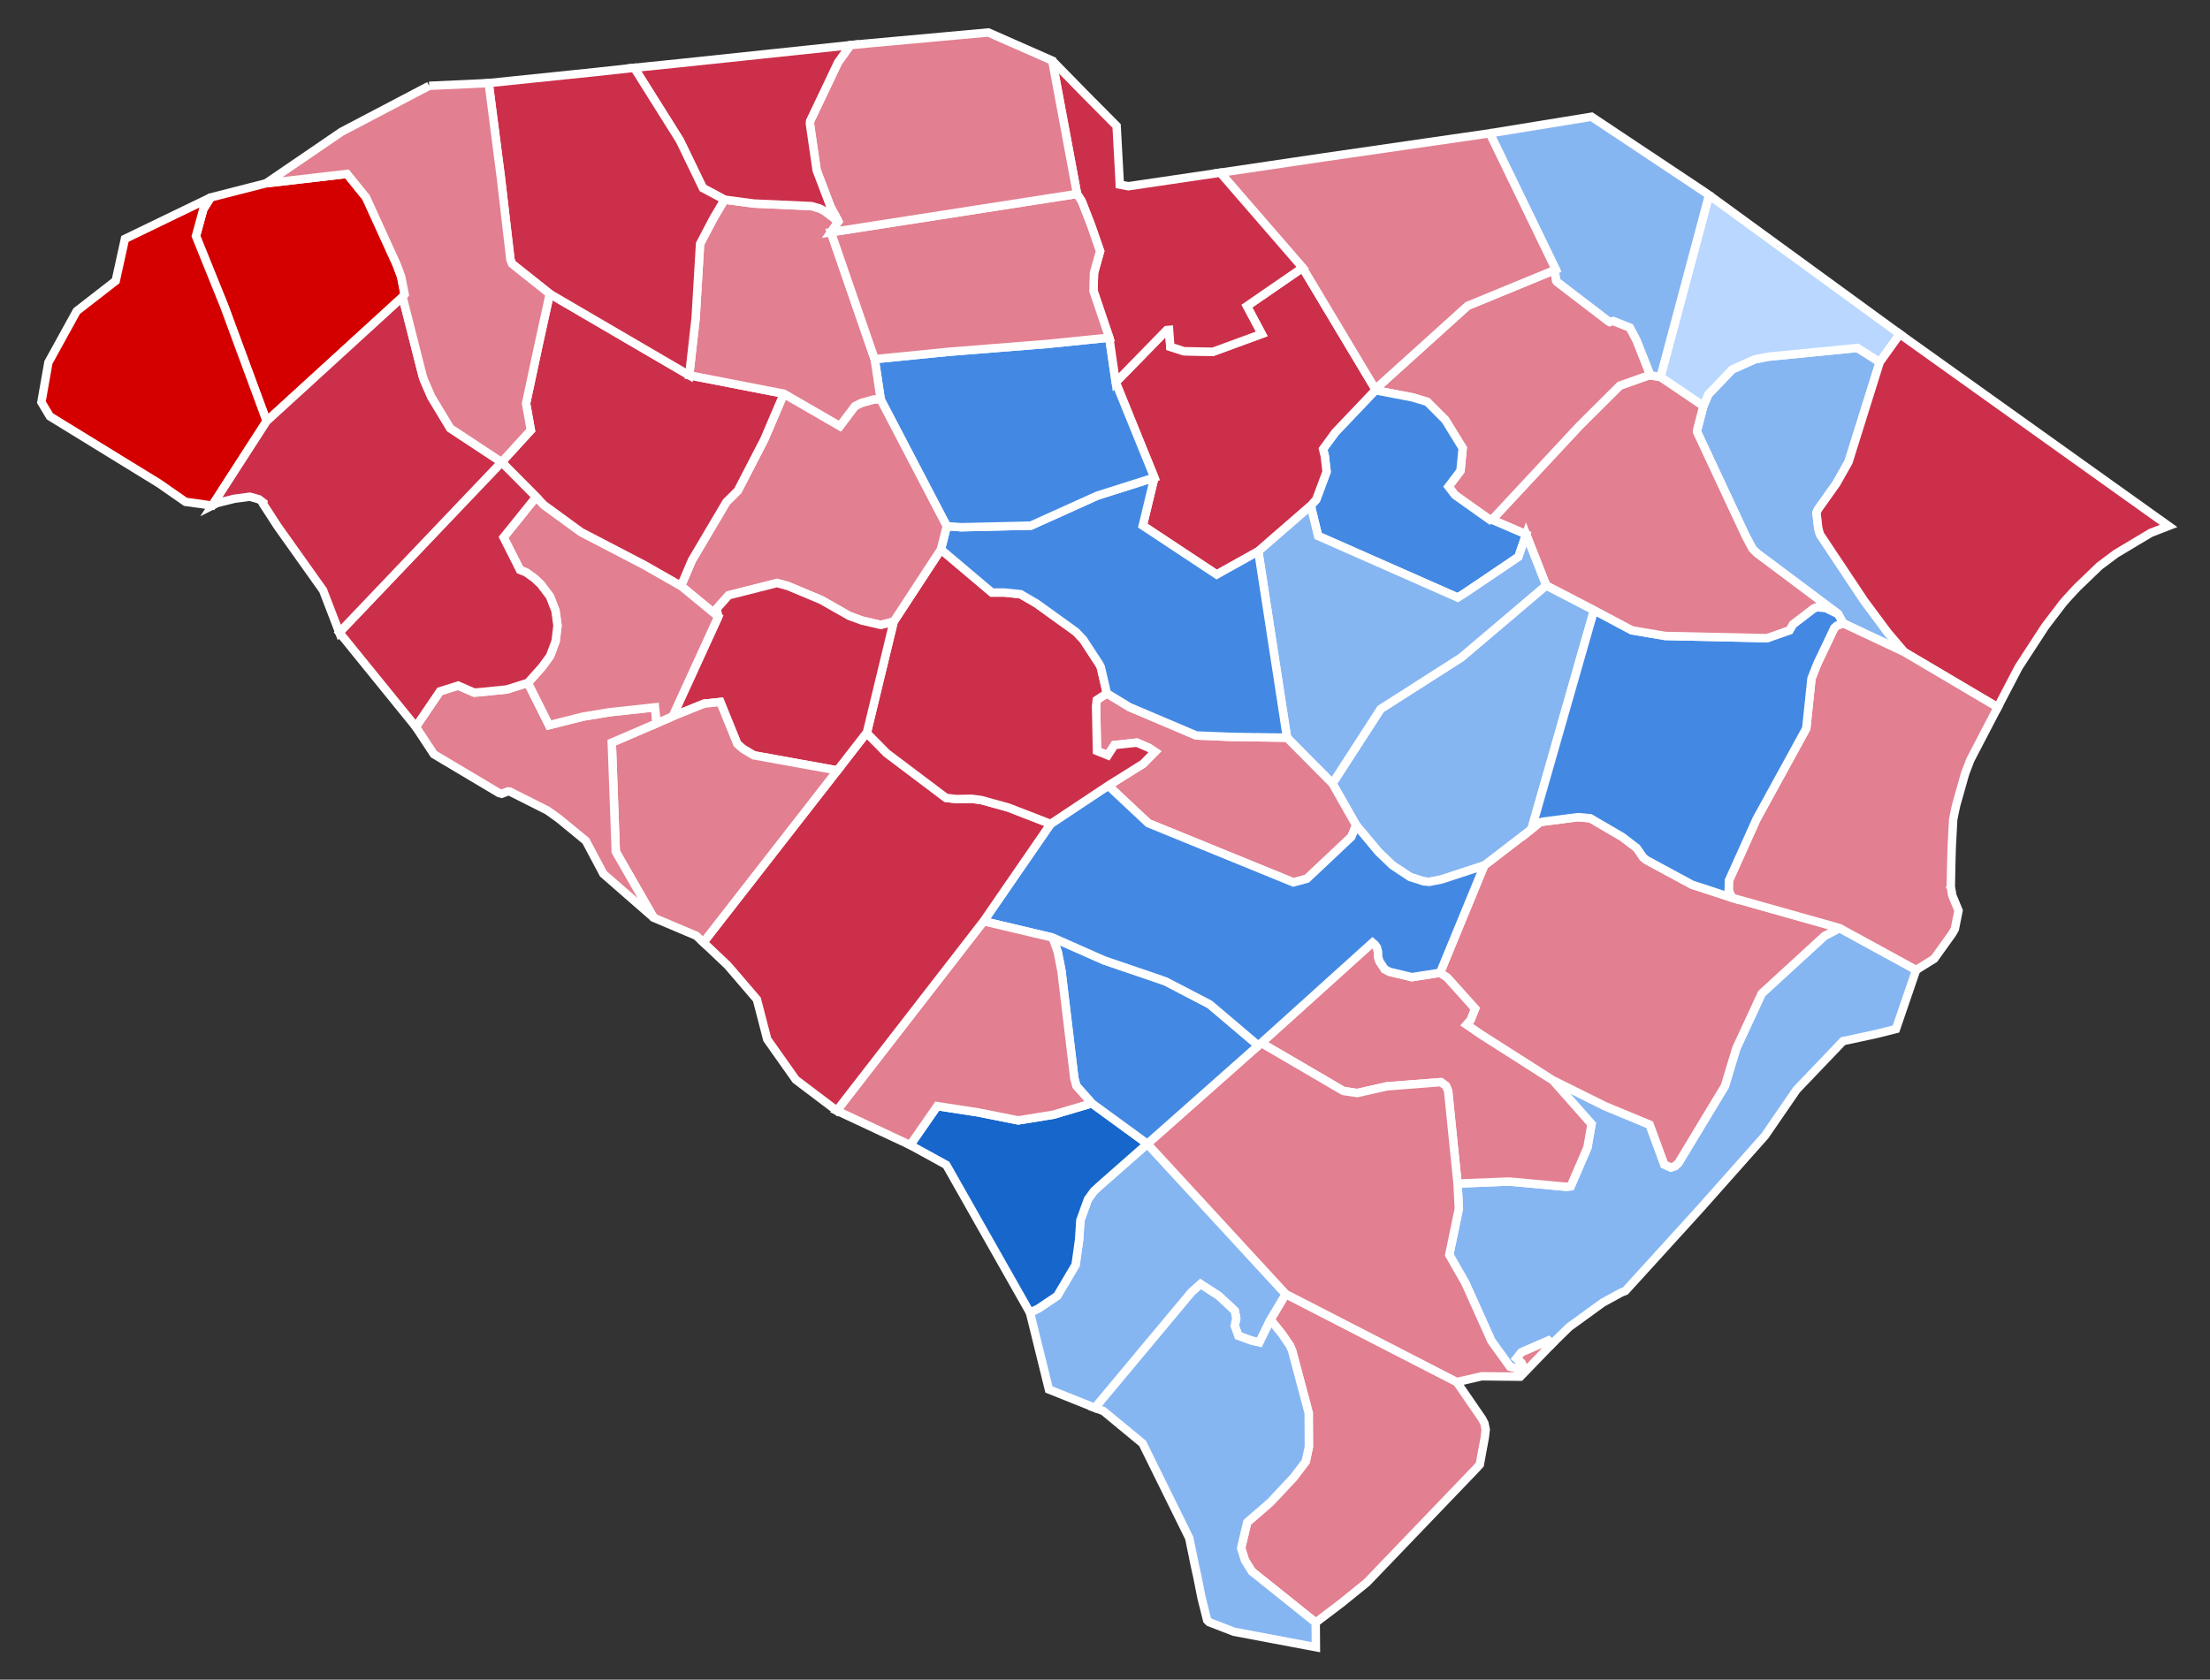 <?xml version="1.0" encoding="UTF-8" standalone="no"?>
<!-- Created with Inkscape (http://www.inkscape.org/) -->

<svg
   xmlns:dc="http://purl.org/dc/elements/1.1/"
   xmlns:cc="http://creativecommons.org/ns#"
   xmlns:rdf="http://www.w3.org/1999/02/22-rdf-syntax-ns#"
   xmlns:svg="http://www.w3.org/2000/svg"
   xmlns="http://www.w3.org/2000/svg"
   xmlns:sodipodi="http://sodipodi.sourceforge.net/DTD/sodipodi-0.dtd"
   xmlns:inkscape="http://www.inkscape.org/namespaces/inkscape"
   width="304.126"
   height="231.212"
   id="svg7197"
   sodipodi:version="0.32"
   inkscape:version="0.91 r13725"
   version="1.0"
   sodipodi:docname="South_Carolina_Presidential_Election_Results_2016.svg"
   inkscape:output_extension="org.inkscape.output.svg.inkscape">
  <rect width="100%" height="100%" fill="#333333" stroke="none"/>
  <defs
     id="defs7199">
    <inkscape:perspective
       sodipodi:type="inkscape:persp3d"
       inkscape:vp_x="0 : 526.18109 : 1"
       inkscape:vp_y="0 : 1000 : 0"
       inkscape:vp_z="744.09448 : 526.18109 : 1"
       inkscape:persp3d-origin="372.04724 : 350.78739 : 1"
       id="perspective7205" />
  </defs>
  <sodipodi:namedview
     id="base"
     pagecolor="#ffffff"
     bordercolor="#666666"
     borderopacity="1.0"
     gridtolerance="10000"
     guidetolerance="10"
     objecttolerance="10"
     inkscape:pageopacity="0.0"
     inkscape:pageshadow="2"
     inkscape:zoom="2.7353846"
     inkscape:cx="106.48593"
     inkscape:cy="119.4433"
     inkscape:document-units="px"
     inkscape:current-layer="layer1"
     showgrid="false"
     inkscape:window-width="1920"
     inkscape:window-height="1017"
     inkscape:window-x="-8"
     inkscape:window-y="-8"
     inkscape:window-maximized="1" />
  <g
     inkscape:label="Layer 1"
     inkscape:groupmode="layer"
     id="layer1"
     transform="translate(-349.157,-349.783)">
    <path
       style="font-size:12px;fill:#d40000;fill-opacity:1;fill-rule:nonzero;stroke:#ffffff;stroke-width:1.157"
       d="M 385.772,375.014 L 396.911,373.722 L 399.535,376.964 L 403.725,386.154 L 404.36,387.85 L 404.843,390.305 L 404.557,390.659 L 385.85,407.753 L 380.025,391.951 L 376.121,382.283 L 377.143,378.559 L 378.154,376.964 L 385.772,375.014"
       id="SC_Pickens"
       inkscape:label="Pickens, SC" />
    <path
       style="font-size:12px;fill:#d40000;fill-opacity:1;fill-rule:nonzero;stroke:#ffffff;stroke-width:1.157"
       d="M 378.154,376.964 L 377.143,378.559 L 376.121,382.283 L 380.025,391.951 L 385.85,407.753 L 378.357,419.376 L 374.683,418.864 L 371.054,416.337 L 356.022,407.096 L 354.853,405.146 L 355.819,399.675 L 359.712,392.608 L 365.083,388.434 L 366.352,382.665 L 371.975,379.946 L 378.154,376.964"
       id="SC_Oconee"
       inkscape:label="Oconee, SC" />
    <path
       style="font-size:12px;fill:#e27f90;fill-opacity:1;fill-rule:nonzero;stroke:#ffffff;stroke-width:1.157"
       d="M 526.091,527.911 L 549.634,540.022 L 553.128,545.106 L 553.437,545.713 L 553.611,546.572 L 553.482,547.662 L 552.797,551.381 L 552.218,552.016 L 537.253,567.616 L 533.787,570.424 L 530.214,573.132 L 528.698,571.919 L 521.429,566.093 L 520.474,564.554 L 519.962,562.908 L 520.035,562.521 L 520.794,559.335 L 524.007,556.544 L 527.175,553.156 L 528.849,550.954 L 529.276,548.949 L 529.254,544.297 L 526.973,535.714 L 526.67,535.023 L 525.608,533.461 L 523.99,531.433 L 526.091,527.911"
       id="SC_Beaufort"
       inkscape:label="Beaufort, SC" />
    <path
       style="font-size:12px;fill:#86b6f2;fill-opacity:1;fill-rule:nonzero;stroke:#ffffff;stroke-width:1.157"
       d="M 526.091,527.911 L 523.99,531.433 L 522.468,534.574 L 521.378,534.321 L 519.575,533.663 L 519.075,532.298 L 519.277,531.259 L 519.075,530.214 L 516.873,528.164 L 514.367,526.541 L 513.126,527.658 L 499.835,543.584 L 493.504,541.051 L 490.892,530.467 L 492.038,529.917 L 494.644,528.164 L 497.172,523.889 L 497.655,520.44 L 497.83,517.766 L 498.869,514.873 L 499.678,513.761 L 500.357,513.126 L 507.048,507.233 L 526.091,527.911"
       id="SC_Hampton"
       inkscape:label="Hampton, SC" />
    <path
       style="font-size:12px;fill:#86b6f2;fill-opacity:1;fill-rule:nonzero;stroke:#ffffff;stroke-width:1.157"
       d="M 523.99,531.433 L 525.608,533.461 L 526.67,535.023 L 526.973,535.714 L 529.254,544.297 L 529.276,548.949 L 528.849,550.954 L 527.175,553.156 L 524.007,556.544 L 520.794,559.335 L 520.035,562.521 L 519.962,562.908 L 520.474,564.554 L 521.429,566.093 L 528.698,571.919 L 530.214,573.132 L 530.242,576.525 L 518.979,574.402 L 515.558,573.081 L 515.277,572.806 L 514.491,569.666 L 513.918,566.773 L 513.603,565.357 L 512.817,561.509 L 506.391,548.471 L 500.998,544.017 L 499.835,543.584 L 513.126,527.658 L 514.367,526.541 L 516.873,528.164 L 519.075,530.214 L 519.277,531.259 L 519.075,532.298 L 519.575,533.663 L 521.378,534.321 L 522.468,534.574 L 523.99,531.433"
       id="SC_Jasper"
       inkscape:label="Jasper, SC" />
    <path
       style="font-size:12px;fill:#86b6f2;fill-opacity:1;fill-rule:nonzero;stroke:#ffffff;stroke-width:1.157"
       d="M 583.564,405.68 L 584.243,404.079 L 587.53,400.641 L 590.653,399.243 L 592.473,398.889 L 604.747,397.675 L 607.842,399.624 L 603.54,413.376 L 601.837,416.387 L 599.332,419.904 L 599.13,420.359 L 599.383,422.544 L 599.613,423.347 L 605.697,432.487 L 608.932,436.846 L 611.235,439.554 L 602.804,435.582 L 602.09,434.284 L 590.934,425.931 L 590.322,425.325 L 589.355,423.499 L 582.957,409.803 L 582.704,409.27 L 582.704,408.994 L 583.564,405.68"
       id="SC_Marion"
       inkscape:label="Marion, SC" />
    <path
       style="font-size:12px;fill:#b9d7ff;fill-opacity:1;fill-rule:nonzero;stroke:#ffffff;stroke-width:1.157"
       d="M 584.345,376.638 L 610.601,395.771 L 607.842,399.624 L 604.747,397.675 L 592.473,398.889 L 590.653,399.243 L 587.53,400.641 L 584.243,404.079 L 583.564,405.68 L 577.66,401.68 L 584.345,376.638"
       id="SC_Dillon"
       inkscape:label="Dillon, SC" />
    <path
       style="font-size:12px;fill:#cc2f4a;fill-opacity:1;fill-rule:nonzero;stroke:#ffffff;stroke-width:1.157"
       d="M 607.842,399.624 L 610.601,395.771 L 639.918,416.713 L 647.586,422.184 L 645.109,423.145 L 640.323,426.01 L 638.07,427.701 L 635.037,430.616 L 634.75,430.92 L 633.565,432.206 L 633.009,432.846 L 632.127,434.009 L 630.908,435.605 L 630.548,436.088 L 626.959,441.604 L 624.83,445.682 L 624.071,447.143 L 611.235,439.554 L 608.932,436.846 L 605.697,432.487 L 599.613,423.347 L 599.383,422.544 L 599.13,420.359 L 599.332,419.904 L 601.837,416.387 L 603.54,413.376 L 607.842,399.624"
       id="SC_Horry"
       inkscape:label="Horry, SC" />
    <path
       style="font-size:12px;fill:#86b6f2;fill-opacity:1;fill-rule:nonzero;stroke:#ffffff;stroke-width:1.157"
       d="M 602.298,477.534 L 612.848,483.303 L 610.067,491.431 L 607.489,492.083 L 602.781,493.1 L 596.394,499.784 L 592.046,506.115 L 583.103,516.187 L 572.829,527.484 L 572.194,527.737 L 571.688,528.018 L 569.711,529.102 L 565.105,532.444 L 562.751,534.748 L 562.723,534.72 L 562.245,534.321 L 558.521,535.939 L 557.864,536.776 L 558.549,537.382 L 558.628,537.556 L 558.549,538.09 L 558.094,538.219 L 556.959,537.933 L 554.392,534.371 L 550.825,526.423 L 548.595,522.518 L 549.915,516.165 L 549.735,512.699 L 556.847,512.424 L 564.717,513.148 L 565.307,513.081 L 567.61,507.739 L 568.172,504.52 L 562.824,498.464 L 570.02,502.043 L 576.171,504.593 L 578.193,510.087 L 579.075,510.491 L 579.665,510.295 L 580.143,509.857 L 586.524,499.279 L 588.097,494.088 L 591.591,486.544 L 600.225,478.623 L 602.298,477.534"
       id="SC_Charleston"
       inkscape:label="Charleston, SC" />
    <path
       style="font-size:12px;fill:#e27f90;fill-opacity:1;fill-rule:nonzero;stroke:#ffffff;stroke-width:1.157"
       d="M 547.331,483.685 L 548.342,484.359 L 552.168,488.622 L 551.561,490.167 L 550.999,490.824 L 552.954,492.167 L 562.824,498.464 L 568.172,504.52 L 567.61,507.739 L 565.307,513.081 L 564.717,513.148 L 556.847,512.424 L 549.735,512.699 L 548.443,499.992 L 548.162,499.279 L 547.46,498.751 L 547.308,498.751 L 539.989,499.324 L 535.933,500.245 L 534.04,499.959 L 533.765,499.807 L 522.721,493.352 L 538.034,479.533 L 538.337,479.786 L 538.646,480.213 L 538.787,480.803 L 538.826,481.578 L 538.995,482.112 L 539.708,483.202 L 540.371,483.555 L 543.455,484.291 L 547.331,483.685"
       id="SC_Dorchester"
       inkscape:label="Dorchester, SC" />
    <path
       style="font-size:12px;fill:#e27f90;fill-opacity:1;fill-rule:nonzero;stroke:#ffffff;stroke-width:1.157"
       d="M 559.914,463.911 L 561.004,463.024 L 561.453,462.894 L 566.296,462.265 L 567.992,462.417 L 572.374,464.973 L 574.396,466.518 L 575.278,467.804 L 575.716,468.164 L 581.991,471.557 L 587.457,473.348 L 602.298,477.534 L 600.225,478.623 L 591.591,486.544 L 588.097,494.088 L 586.524,499.279 L 580.143,509.857 L 579.665,510.295 L 579.075,510.491 L 578.193,510.087 L 576.171,504.593 L 570.02,502.043 L 562.824,498.464 L 552.954,492.167 L 550.999,490.824 L 551.561,490.167 L 552.168,488.622 L 548.342,484.359 L 547.331,483.685 L 553.409,468.916 L 559.914,463.911"
       id="SC_Berkeley"
       inkscape:label="Berkeley, SC" />
    <path
       style="font-size:12px;fill:#e27f90;fill-opacity:1;fill-rule:nonzero;stroke:#ffffff;stroke-width:1.157"
       d="M 602.804,435.582 L 611.235,439.554 L 624.071,447.143 L 620.325,454.339 L 620.15,454.794 L 619.74,455.856 L 619.622,456.165 L 619.589,456.283 L 619.561,456.339 L 618.353,460.619 L 618.196,461.327 L 617.993,462.338 L 617.943,462.569 L 617.741,466.388 L 617.684,468.394 L 617.617,471.703 L 617.589,471.809 L 617.617,471.832 L 617.769,472.742 L 617.791,472.972 L 618.679,475.129 L 618.173,477.657 L 617.819,478.286 L 615.331,481.758 L 612.848,483.303 L 602.298,477.534 L 587.457,473.348 L 587.052,472.337 L 587.08,470.995 L 590.878,462.54 L 597.72,450.058 L 598.444,443.177 L 599.231,441.171 L 601.59,436.211 L 601.939,435.902 L 602.804,435.582"
       id="SC_Georgetown"
       inkscape:label="Georgetown, SC" />
    <path
       style="font-size:12px;fill:#86b6f2;fill-opacity:1;fill-rule:nonzero;stroke:#ffffff;stroke-width:1.157"
       d="M 561.936,430.363 L 568.52,433.779 L 559.914,463.911 L 553.409,468.916 L 547.533,470.843 L 545.837,471.175 L 545.056,471.096 L 543.196,470.495 L 540.775,468.894 L 538.877,467.074 L 535.781,463.377 L 532.518,457.631 L 539.152,447.373 L 550.241,440.29 L 561.936,430.363"
       id="SC_Clarendon"
       inkscape:label="Clarendon, SC" />
    <path
       style="font-size:12px;fill:#4389e3;fill-opacity:1;fill-rule:nonzero;stroke:#ffffff;stroke-width:1.157"
       d="M 602.09,434.284 L 602.804,435.582 L 601.939,435.902 L 601.59,436.211 L 599.231,441.171 L 598.444,443.177 L 597.72,450.058 L 590.878,462.54 L 587.08,470.995 L 587.052,472.337 L 587.457,473.348 L 581.991,471.557 L 575.716,468.164 L 575.278,467.804 L 574.396,466.518 L 572.374,464.973 L 567.992,462.417 L 566.296,462.265 L 561.453,462.894 L 561.004,463.024 L 559.914,463.911 L 568.52,433.779 L 573.711,436.543 L 578.317,437.324 L 592.321,437.627 L 595.411,436.543 L 595.888,435.728 L 598.731,433.549 L 599.158,433.374 L 600.343,433.447 L 602.09,434.284"
       id="SC_Williamsburg"
       inkscape:label="Williamsburg, SC" />
    <path
       style="font-size:12px;fill:#e27f90;fill-opacity:1;fill-rule:nonzero;stroke:#ffffff;stroke-width:1.157"
       d="M 576.137,401.422 L 577.66,401.68 L 583.564,405.68 L 582.704,408.994 L 582.704,409.27 L 582.957,409.803 L 589.355,423.499 L 590.322,425.325 L 590.934,425.931 L 602.09,434.284 L 600.343,433.447 L 599.158,433.374 L 598.731,433.549 L 595.888,435.728 L 595.411,436.543 L 592.321,437.627 L 578.317,437.324 L 573.711,436.543 L 568.52,433.779 L 561.936,430.363 L 559.178,423.347 L 554.471,421.325 L 566.498,408.41 L 572.065,402.866 L 576.137,401.422"
       id="SC_Florence"
       inkscape:label="Florence, SC" />
    <path
       style="font-size:12px;fill:#86b6f2;fill-opacity:1;fill-rule:nonzero;stroke:#ffffff;stroke-width:1.157"
       d="M 554.167,368.133 L 568.172,365.852 L 583.541,376.082 L 584.345,376.638 L 577.66,401.68 L 576.137,401.422 L 576.137,401.141 L 574.368,396.664 L 573.435,394.889 L 571.205,394.001 L 570.846,394.024 L 570.677,394.108 L 570.475,394.001 L 563.408,388.592 L 563.29,388.406 L 563.127,387.244 L 563.256,386.89 L 554.167,368.133"
       id="SC_Marlboro"
       inkscape:label="Marlboro, SC" />
    <path
       style="font-size:12px;fill:#e27f90;fill-opacity:1;fill-rule:nonzero;stroke:#ffffff;stroke-width:1.157"
       d="M 563.256,386.89 L 563.127,387.244 L 563.29,388.406 L 563.408,388.592 L 570.475,394.001 L 570.677,394.108 L 570.846,394.024 L 571.205,394.001 L 573.435,394.889 L 574.368,396.664 L 576.137,401.141 L 576.137,401.422 L 572.065,402.866 L 566.498,408.41 L 554.471,421.325 L 554.24,421.375 L 549.381,417.926 L 548.494,416.763 L 550.14,414.59 L 550.443,411.472 L 548.039,407.573 L 545.561,405.096 L 543.556,404.489 L 538.422,403.501 L 538.422,403.349 L 551.128,391.878 L 563.256,386.89"
       id="SC_Darlington"
       inkscape:label="Darlington, SC" />
    <path
       style="font-size:12px;fill:#4389e3;fill-opacity:1;fill-rule:nonzero;stroke:#ffffff;stroke-width:1.157"
       d="M 538.422,403.501 L 543.556,404.489 L 545.561,405.096 L 548.039,407.573 L 550.443,411.472 L 550.14,414.59 L 548.494,416.763 L 549.381,417.926 L 554.24,421.375 L 554.471,421.325 L 559.178,423.347 L 558.116,426.437 L 550.628,431.498 L 549.758,432.037 L 530.546,423.555 L 529.535,419.398 L 530.293,418.539 L 531.714,414.713 L 531.461,412.534 L 531.231,411.595 L 532.905,409.298 L 538.422,403.501"
       id="SC_Lee"
       inkscape:label="Lee, SC" />
    <path
       style="font-size:12px;fill:#cc2f4a;fill-opacity:1;fill-rule:nonzero;stroke:#ffffff;stroke-width:1.157"
       d="M 528.417,386.637 L 538.422,403.349 L 538.422,403.501 L 532.905,409.298 L 531.231,411.595 L 531.461,412.534 L 531.714,414.713 L 530.293,418.539 L 529.535,419.398 L 522.316,425.673 L 516.592,428.869 L 506.419,422.134 L 508.014,415.522 L 502.694,402.411 L 509.711,395.22 L 510.036,395.192 L 510.211,397.524 L 512.087,398.13 L 516.086,398.203 L 522.782,395.748 L 520.743,391.923 L 528.417,386.637"
       id="SC_Kershaw"
       inkscape:label="Kershaw, SC" />
    <path
       style="font-size:12px;fill:#86b6f2;fill-opacity:1;fill-rule:nonzero;stroke:#ffffff;stroke-width:1.157"
       d="M 529.535,419.398 L 530.546,423.555 L 549.758,432.037 L 550.628,431.498 L 558.116,426.437 L 559.178,423.347 L 561.936,430.363 L 550.241,440.29 L 539.152,447.373 L 532.518,457.631 L 526.265,451.328 L 522.316,425.673 L 529.535,419.398"
       id="SC_Sumter"
       inkscape:label="Sumter, SC" />
    <path
       style="font-size:12px;fill:#e27f90;fill-opacity:1;fill-rule:nonzero;stroke:#ffffff;stroke-width:1.157"
       d="M 501.481,445.227 L 504.587,447.12 L 513.783,451.025 L 518.519,451.216 L 526.265,451.328 L 532.518,457.631 L 535.781,463.377 L 535.124,464.973 L 529.001,470.748 L 527.147,471.248 L 507.177,463.097 L 501.661,457.928 L 506.464,454.917 L 508.087,453.272 L 507.25,452.715 L 505.604,452.008 L 502.52,452.339 L 501.604,453.755 L 500.116,453.154 L 499.992,447.019 L 500.088,446.137 L 501.481,445.227"
       id="SC_Calhoun"
       inkscape:label="Calhoun, SC" />
    <path
       style="font-size:12px;fill:#e27f90;fill-opacity:1;fill-rule:nonzero;stroke:#ffffff;stroke-width:1.157"
       d="M 522.721,493.352 L 533.765,499.807 L 534.04,499.959 L 535.933,500.245 L 539.989,499.324 L 547.308,498.751 L 547.46,498.751 L 548.162,499.279 L 548.443,499.992 L 549.735,512.699 L 549.915,516.165 L 548.595,522.518 L 550.825,526.423 L 554.392,534.371 L 556.959,537.933 L 558.094,538.219 L 558.549,538.09 L 558.628,537.556 L 558.549,537.382 L 557.864,536.776 L 558.521,535.939 L 562.245,534.321 L 562.723,534.72 L 562.751,534.748 L 558.369,539.287 L 558.015,539.287 L 553.049,539.236 L 549.634,540.022 L 526.091,527.911 L 507.048,507.233 L 522.316,493.706 L 522.721,493.352"
       id="SC_Colleton"
       inkscape:label="Colleton, SC" />
    <path
       style="font-size:12px;fill:#1666cb;fill-opacity:1;fill-rule:nonzero;stroke:#ffffff;stroke-width:1.157"
       d="M 507.048,507.233 L 500.357,513.126 L 499.678,513.761 L 498.869,514.873 L 497.83,517.766 L 497.655,520.44 L 497.172,523.889 L 494.644,528.164 L 492.038,529.917 L 490.892,530.467 L 479.376,510.137 L 474.41,507.407 L 478.135,502.043 L 483.707,502.897 L 489.274,504.009 L 494.111,503.228 L 499.408,501.661 L 507.048,507.233"
       id="SC_Allendale"
       inkscape:label="Allendale, SC" />
    <path
       style="font-size:12px;fill:#4389e3;fill-opacity:1;fill-rule:nonzero;stroke:#ffffff;stroke-width:1.157"
       d="M 522.316,493.706 L 507.048,507.233 L 499.408,501.661 L 497.279,499.256 L 496.998,498.212 L 495.223,483.404 L 494.723,480.842 L 494.01,478.842 L 501.121,481.988 L 507.655,484.213 L 509.553,484.87 L 515.631,488.038 L 522.316,493.706"
       id="SC_Bamberg"
       inkscape:label="Bamberg, SC" />
    <path
       style="font-size:12px;fill:#4389e3;fill-opacity:1;fill-rule:nonzero;stroke:#ffffff;stroke-width:1.157"
       d="M 501.661,457.928 L 507.177,463.097 L 527.147,471.248 L 529.001,470.748 L 535.124,464.973 L 535.781,463.377 L 538.877,467.074 L 540.775,468.894 L 543.196,470.495 L 545.056,471.096 L 545.837,471.175 L 547.533,470.843 L 553.409,468.916 L 547.331,483.685 L 543.455,484.291 L 540.371,483.555 L 539.708,483.202 L 538.995,482.112 L 538.826,481.578 L 538.787,480.803 L 538.646,480.213 L 538.337,479.786 L 538.034,479.533 L 522.721,493.352 L 522.316,493.706 L 515.631,488.038 L 509.553,484.87 L 507.655,484.213 L 501.121,481.988 L 494.01,478.842 L 484.51,476.595 L 493.734,463.198 L 501.661,457.928"
       id="SC_Orangeburg"
       inkscape:label="Orangeburg, SC" />
    <path
       style="font-size:12px;fill:#e27f90;fill-opacity:1;fill-rule:nonzero;stroke:#ffffff;stroke-width:1.157"
       d="M 494.01,478.842 L 494.723,480.842 L 495.223,483.404 L 496.998,498.212 L 497.279,499.256 L 499.408,501.661 L 494.111,503.228 L 489.274,504.009 L 483.707,502.897 L 478.135,502.043 L 474.41,507.407 L 464.304,502.672 L 484.51,476.595 L 494.01,478.842"
       id="SC_Barnwell"
       inkscape:label="Barnwell, SC" />
    <path
       style="font-size:12px;fill:#cc2f4a;fill-opacity:1;fill-rule:nonzero;stroke:#ffffff;stroke-width:1.157"
       d="M 468.461,450.592 L 468.714,450.968 L 471.197,453.474 L 479.326,459.602 L 480.713,459.777 L 482.842,459.732 L 484.19,459.911 L 487.909,460.939 L 493.734,463.198 L 484.51,476.595 L 464.304,502.672 L 458.67,498.414 L 454.738,492.847 L 453.317,487.359 L 449.3,482.674 L 446.463,479.988 L 445.952,479.505 L 464.389,455.833 L 468.461,450.592"
       id="SC_Aiken"
       inkscape:label="Aiken, SC" />
    <path
       style="font-size:12px;fill:#cc2f4a;fill-opacity:1;fill-rule:nonzero;stroke:#ffffff;stroke-width:1.157"
       d="M 478.64,425.42 L 485.656,431.346 L 487.403,431.346 L 489.6,431.577 L 491.808,432.863 L 497.223,436.767 L 498.212,437.807 L 500.442,441.222 L 500.644,441.626 L 501.481,445.227 L 500.088,446.137 L 499.992,447.019 L 500.116,453.154 L 501.604,453.755 L 502.52,452.339 L 505.604,452.008 L 507.25,452.715 L 508.087,453.272 L 506.464,454.917 L 501.661,457.928 L 493.734,463.198 L 487.909,460.939 L 484.19,459.911 L 482.842,459.732 L 480.713,459.777 L 479.326,459.602 L 471.197,453.474 L 468.714,450.968 L 468.461,450.592 L 472.141,435.352 L 478.64,425.42"
       id="SC_Lexington"
       inkscape:label="Lexington, SC" />
    <path
       style="font-size:12px;fill:#4389e3;fill-opacity:1;fill-rule:nonzero;stroke:#ffffff;stroke-width:1.157"
       d="M 508.014,415.522 L 506.419,422.134 L 516.592,428.869 L 522.316,425.673 L 526.265,451.328 L 518.519,451.216 L 513.783,451.025 L 504.587,447.12 L 501.481,445.227 L 500.644,441.626 L 500.442,441.222 L 498.212,437.807 L 497.223,436.767 L 491.808,432.863 L 489.6,431.577 L 487.403,431.346 L 485.656,431.346 L 478.64,425.42 L 479.449,422.212 L 481.449,422.358 L 491.021,422.134 L 500.178,418.005 L 508.014,415.522"
       id="SC_Richland"
       inkscape:label="Richland, SC" />
    <path
       style="font-size:12px;fill:#4389e3;fill-opacity:1;fill-rule:nonzero;stroke:#ffffff;stroke-width:1.157"
       d="M 501.807,396.26 L 502.694,402.411 L 508.014,415.522 L 500.178,418.005 L 491.021,422.134 L 481.449,422.358 L 479.449,422.212 L 470.366,404.815 L 469.523,399.22 L 479.752,398.203 L 493.375,397.119 L 501.807,396.26"
       id="SC_Fairfield"
       inkscape:label="Fairfield, SC" />
    <path
       style="font-size:12px;fill:#e27f90;fill-opacity:1;fill-rule:nonzero;stroke:#ffffff;stroke-width:1.157"
       d="M 470.366,404.815 L 479.449,422.212 L 478.64,425.42 L 472.141,435.352 L 470.366,435.807 L 467.759,435.2 L 466.035,434.565 L 462.158,432.363 L 457.625,430.465 L 456.086,430.038 L 449.424,431.728 L 447.778,433.577 L 448.002,434.666 L 442.868,430.436 L 444.385,426.892 L 449.115,418.892 L 450.693,417.325 L 454.333,410.281 L 457.024,403.978 L 464.737,408.433 L 466.815,405.68 L 467.709,405.242 L 469.456,404.759 L 470.242,404.742 L 470.366,404.815"
       id="SC_Newberry"
       inkscape:label="Newberry, SC" />
    <path
       style="font-size:12px;fill:#cc2f4a;fill-opacity:1;fill-rule:nonzero;stroke:#ffffff;stroke-width:1.157"
       d="M 448.002,434.666 L 447.778,433.577 L 449.424,431.728 L 456.086,430.038 L 457.625,430.465 L 462.158,432.363 L 466.035,434.565 L 467.759,435.2 L 470.366,435.807 L 472.141,435.352 L 468.461,450.592 L 464.389,455.833 L 452.89,453.755 L 451.401,452.867 L 450.62,452.187 L 448.283,446.413 L 446.053,446.643 L 441.722,448.39 L 448.002,434.666"
       id="SC_Saluda"
       inkscape:label="Saluda, SC" />
    <path
       style="font-size:12px;fill:#e27f90;fill-opacity:1;fill-rule:nonzero;stroke:#ffffff;stroke-width:1.157"
       d="M 441.722,448.39 L 446.053,446.643 L 448.283,446.413 L 450.62,452.187 L 451.401,452.867 L 452.89,453.755 L 464.389,455.833 L 445.952,479.505 L 444.969,478.59 L 439.115,476.112 L 433.897,467.018 L 433.346,452.008 L 439.52,449.351 L 441.722,448.39"
       id="SC_Edgefield"
       inkscape:label="Edgefield, SC" />
    <path
       style="font-size:12px;fill:#e27f90;fill-opacity:1;fill-rule:nonzero;stroke:#ffffff;stroke-width:1.157"
       d="M 439.52,449.351 L 433.346,452.008 L 433.897,467.018 L 439.115,476.112 L 432.184,470.062 L 429.779,465.529 L 426.055,462.467 L 424.488,461.349 L 419.319,458.743 L 419.044,458.721 L 418.202,459.046 L 417.825,458.945 L 408.865,453.609 L 406.382,449.834 L 409.702,444.946 L 412.202,444.16 L 414.41,445.121 L 415.067,445.076 L 418.893,444.694 L 421.802,443.778 L 424.718,449.603 L 429.324,448.44 L 433.015,447.828 L 439.295,447.143 L 439.52,449.351"
       id="SC_McCormick"
       inkscape:label="McCormick, SC" />
    <path
       style="font-size:12px;fill:#e27f90;fill-opacity:1;fill-rule:nonzero;stroke:#ffffff;stroke-width:1.157"
       d="M 422.937,418.185 L 424.004,419.297 L 429.1,423.016 L 437.807,427.549 L 442.868,430.436 L 448.002,434.666 L 441.722,448.39 L 439.52,449.351 L 439.295,447.143 L 433.015,447.828 L 429.324,448.44 L 424.718,449.603 L 421.802,443.778 L 423.724,441.626 L 424.858,440.082 L 425.622,438.031 L 425.875,435.902 L 425.6,433.852 L 424.836,431.886 L 423.572,430.212 L 422.707,429.397 L 421.55,428.566 L 420.713,428.234 L 418.454,423.752 L 422.937,418.185"
       id="SC_Greenwood"
       inkscape:label="Greenwood, SC" />
    <path
       style="font-size:12px;fill:#cc2f4a;fill-opacity:1;fill-rule:nonzero;stroke:#ffffff;stroke-width:1.157"
       d="M 444.003,401.445 L 457.024,403.978 L 454.333,410.281 L 450.693,417.325 L 449.115,418.892 L 444.385,426.892 L 442.868,430.436 L 437.807,427.549 L 429.1,423.016 L 424.004,419.297 L 422.937,418.185 L 418.185,413.399 L 422.207,408.994 L 421.55,405.321 L 423.347,396.917 L 424.813,390.232 L 444.003,401.445"
       id="SC_Laurens" />
    <path
       style="font-size:12px;fill:#cc2f4a;fill-opacity:1;fill-rule:nonzero;stroke:#ffffff;stroke-width:1.157"
       d="M 418.185,413.399 L 422.937,418.185 L 418.454,423.752 L 420.713,428.234 L 421.55,428.566 L 422.707,429.397 L 423.572,430.212 L 424.836,431.886 L 425.6,433.852 L 425.875,435.902 L 425.622,438.031 L 424.858,440.082 L 423.724,441.626 L 421.802,443.778 L 418.893,444.694 L 415.067,445.076 L 414.41,445.121 L 412.202,444.16 L 409.702,444.946 L 406.382,449.834 L 395.85,436.846 L 418.185,413.399"
       id="SC_Abbeville"
       inkscape:label="Abbeville, SC" />
    <path
       style="font-size:12px;fill:#cc2f4a;fill-opacity:1;fill-rule:nonzero;stroke:#ffffff;stroke-width:1.157"
       d="M 385.85,407.753 L 404.557,390.659 L 407.292,401.445 L 407.495,402.079 L 408.511,404.411 L 411.118,408.736 L 418.185,413.399 L 395.85,436.846 L 393.619,431.043 L 387.345,422.212 L 385.373,419.168 L 385.395,418.971 L 384.789,418.511 L 383.547,418.157 L 381.424,418.437 L 379.065,419.022 L 379.014,419.044 L 378.357,419.376 L 385.85,407.753"
       id="SC_Anderson"
       inkscape:label="Anderson, SC" />
    <path
       style="font-size:12px;fill:#e27f90;fill-opacity:1;fill-rule:nonzero;stroke:#ffffff;stroke-width:1.157"
       d="M 448.862,377.267 L 452.912,377.801 L 460.838,378.154 L 461.979,378.486 L 462.687,378.868 L 464.54,380.278 L 463.501,381.75 L 469.523,399.22 L 470.366,404.815 L 470.242,404.742 L 469.456,404.759 L 467.709,405.242 L 466.815,405.68 L 464.737,408.433 L 457.024,403.978 L 444.003,401.445 L 444.885,393.569 L 445.497,383.345 L 447.373,379.772 L 448.862,377.267"
       id="SC_Union"
       inkscape:label="Union, SC" />
    <path
       style="font-size:12px;fill:#e27f90;fill-opacity:1;fill-rule:nonzero;stroke:#ffffff;stroke-width:1.157"
       d="M 531.175,371.464 L 554.167,368.133 L 563.256,386.89 L 551.128,391.878 L 538.422,403.349 L 528.417,386.637 L 517.081,373.554 L 531.175,371.464"
       id="SC_Chesterfield"
       inkscape:label="Chesterfield, SC" />
    <path
       style="font-size:12px;fill:#cc2f4a;fill-opacity:1;fill-rule:nonzero;stroke:#ffffff;stroke-width:1.157"
       d="M 493.959,358.128 L 498.667,362.937 L 502.818,367.116 L 503.222,374.509 L 503.25,375.194 L 504.441,375.419 L 517.081,373.554 L 528.417,386.637 L 520.743,391.923 L 522.782,395.748 L 516.086,398.203 L 512.087,398.13 L 510.211,397.524 L 510.036,395.192 L 509.711,395.22 L 502.694,402.411 L 501.807,396.26 L 499.633,389.822 L 499.706,387.345 L 500.543,384.356 L 499.273,380.71 L 498.009,377.469 L 497.375,376.48 L 493.959,358.128"
       id="SC_Lancaster"
       inkscape:label="Lancaster, SC" />
    <path
       style="font-size:12px;fill:#e27f90;fill-opacity:1;fill-rule:nonzero;stroke:#ffffff;stroke-width:1.157"
       d="M 497.375,376.48 L 498.009,377.469 L 499.273,380.71 L 500.543,384.356 L 499.706,387.345 L 499.633,389.822 L 501.807,396.26 L 493.375,397.119 L 479.752,398.203 L 469.523,399.22 L 463.501,381.75 L 497.375,376.48"
       id="SC_Chester"
       inkscape:label="Chester, SC" />
    <path
       style="font-size:12px;fill:#e27f90;fill-opacity:1;fill-rule:nonzero;stroke:#ffffff;stroke-width:1.157"
       d="M 468.461,355.774 L 485.168,354.252 L 493.959,358.128 L 497.375,376.48 L 463.501,381.75 L 464.54,380.278 L 463.445,378.233 L 461.546,373.245 L 460.614,366.863 L 460.636,366.459 L 464.49,358.358 L 466.181,355.999 L 468.461,355.774"
       id="SC_York"
       inkscape:label="York, SC" />
    <path
       style="font-size:12px;fill:#cc2f4a;fill-opacity:1;fill-rule:nonzero;stroke:#ffffff;stroke-width:1.157"
       d="M 442.666,358.482 L 466.181,355.999 L 464.49,358.358 L 460.636,366.459 L 460.614,366.863 L 461.546,373.245 L 463.445,378.233 L 464.54,380.278 L 462.687,378.868 L 461.979,378.486 L 460.838,378.154 L 452.912,377.801 L 448.862,377.267 L 445.879,375.672 L 442.716,369.122 L 436.436,359.117 L 442.666,358.482"
       id="SC_Cherokee"
       inkscape:label="Cherokee, SC" />
    <path
       style="font-size:12px;fill:#cc2f4a;fill-opacity:1;fill-rule:nonzero;stroke:#ffffff;stroke-width:1.157"
       d="M 430.886,359.723 L 436.436,359.117 L 442.716,369.122 L 445.879,375.672 L 448.862,377.267 L 447.373,379.772 L 445.497,383.345 L 444.885,393.569 L 444.003,401.445 L 424.813,390.232 L 419.623,386.103 L 419.398,385.525 L 418.078,374.183 L 416.404,361.218 L 430.886,359.723"
       id="SC_Spartanburg"
       inkscape:label="Spartanburg, SC" />
    <path
       style="font-size:12px;fill:#e27f90;fill-opacity:1;fill-rule:nonzero;stroke:#ffffff;stroke-width:1.157"
       d="M 408.214,361.594 L 416.404,361.218 L 418.078,374.183 L 419.398,385.525 L 419.623,386.103 L 424.813,390.232 L 423.347,396.917 L 421.55,405.321 L 422.207,408.994 L 418.185,413.399 L 411.118,408.736 L 408.511,404.411 L 407.495,402.079 L 407.292,401.445 L 404.557,390.659 L 404.843,390.305 L 404.36,387.85 L 403.725,386.154 L 399.535,376.964 L 396.911,373.722 L 385.772,375.014 L 396.153,367.925 L 408.214,361.594"
       id="SC_Greenville"
       inkscape:label="Greenville, SC" />
  </g>
</svg>
